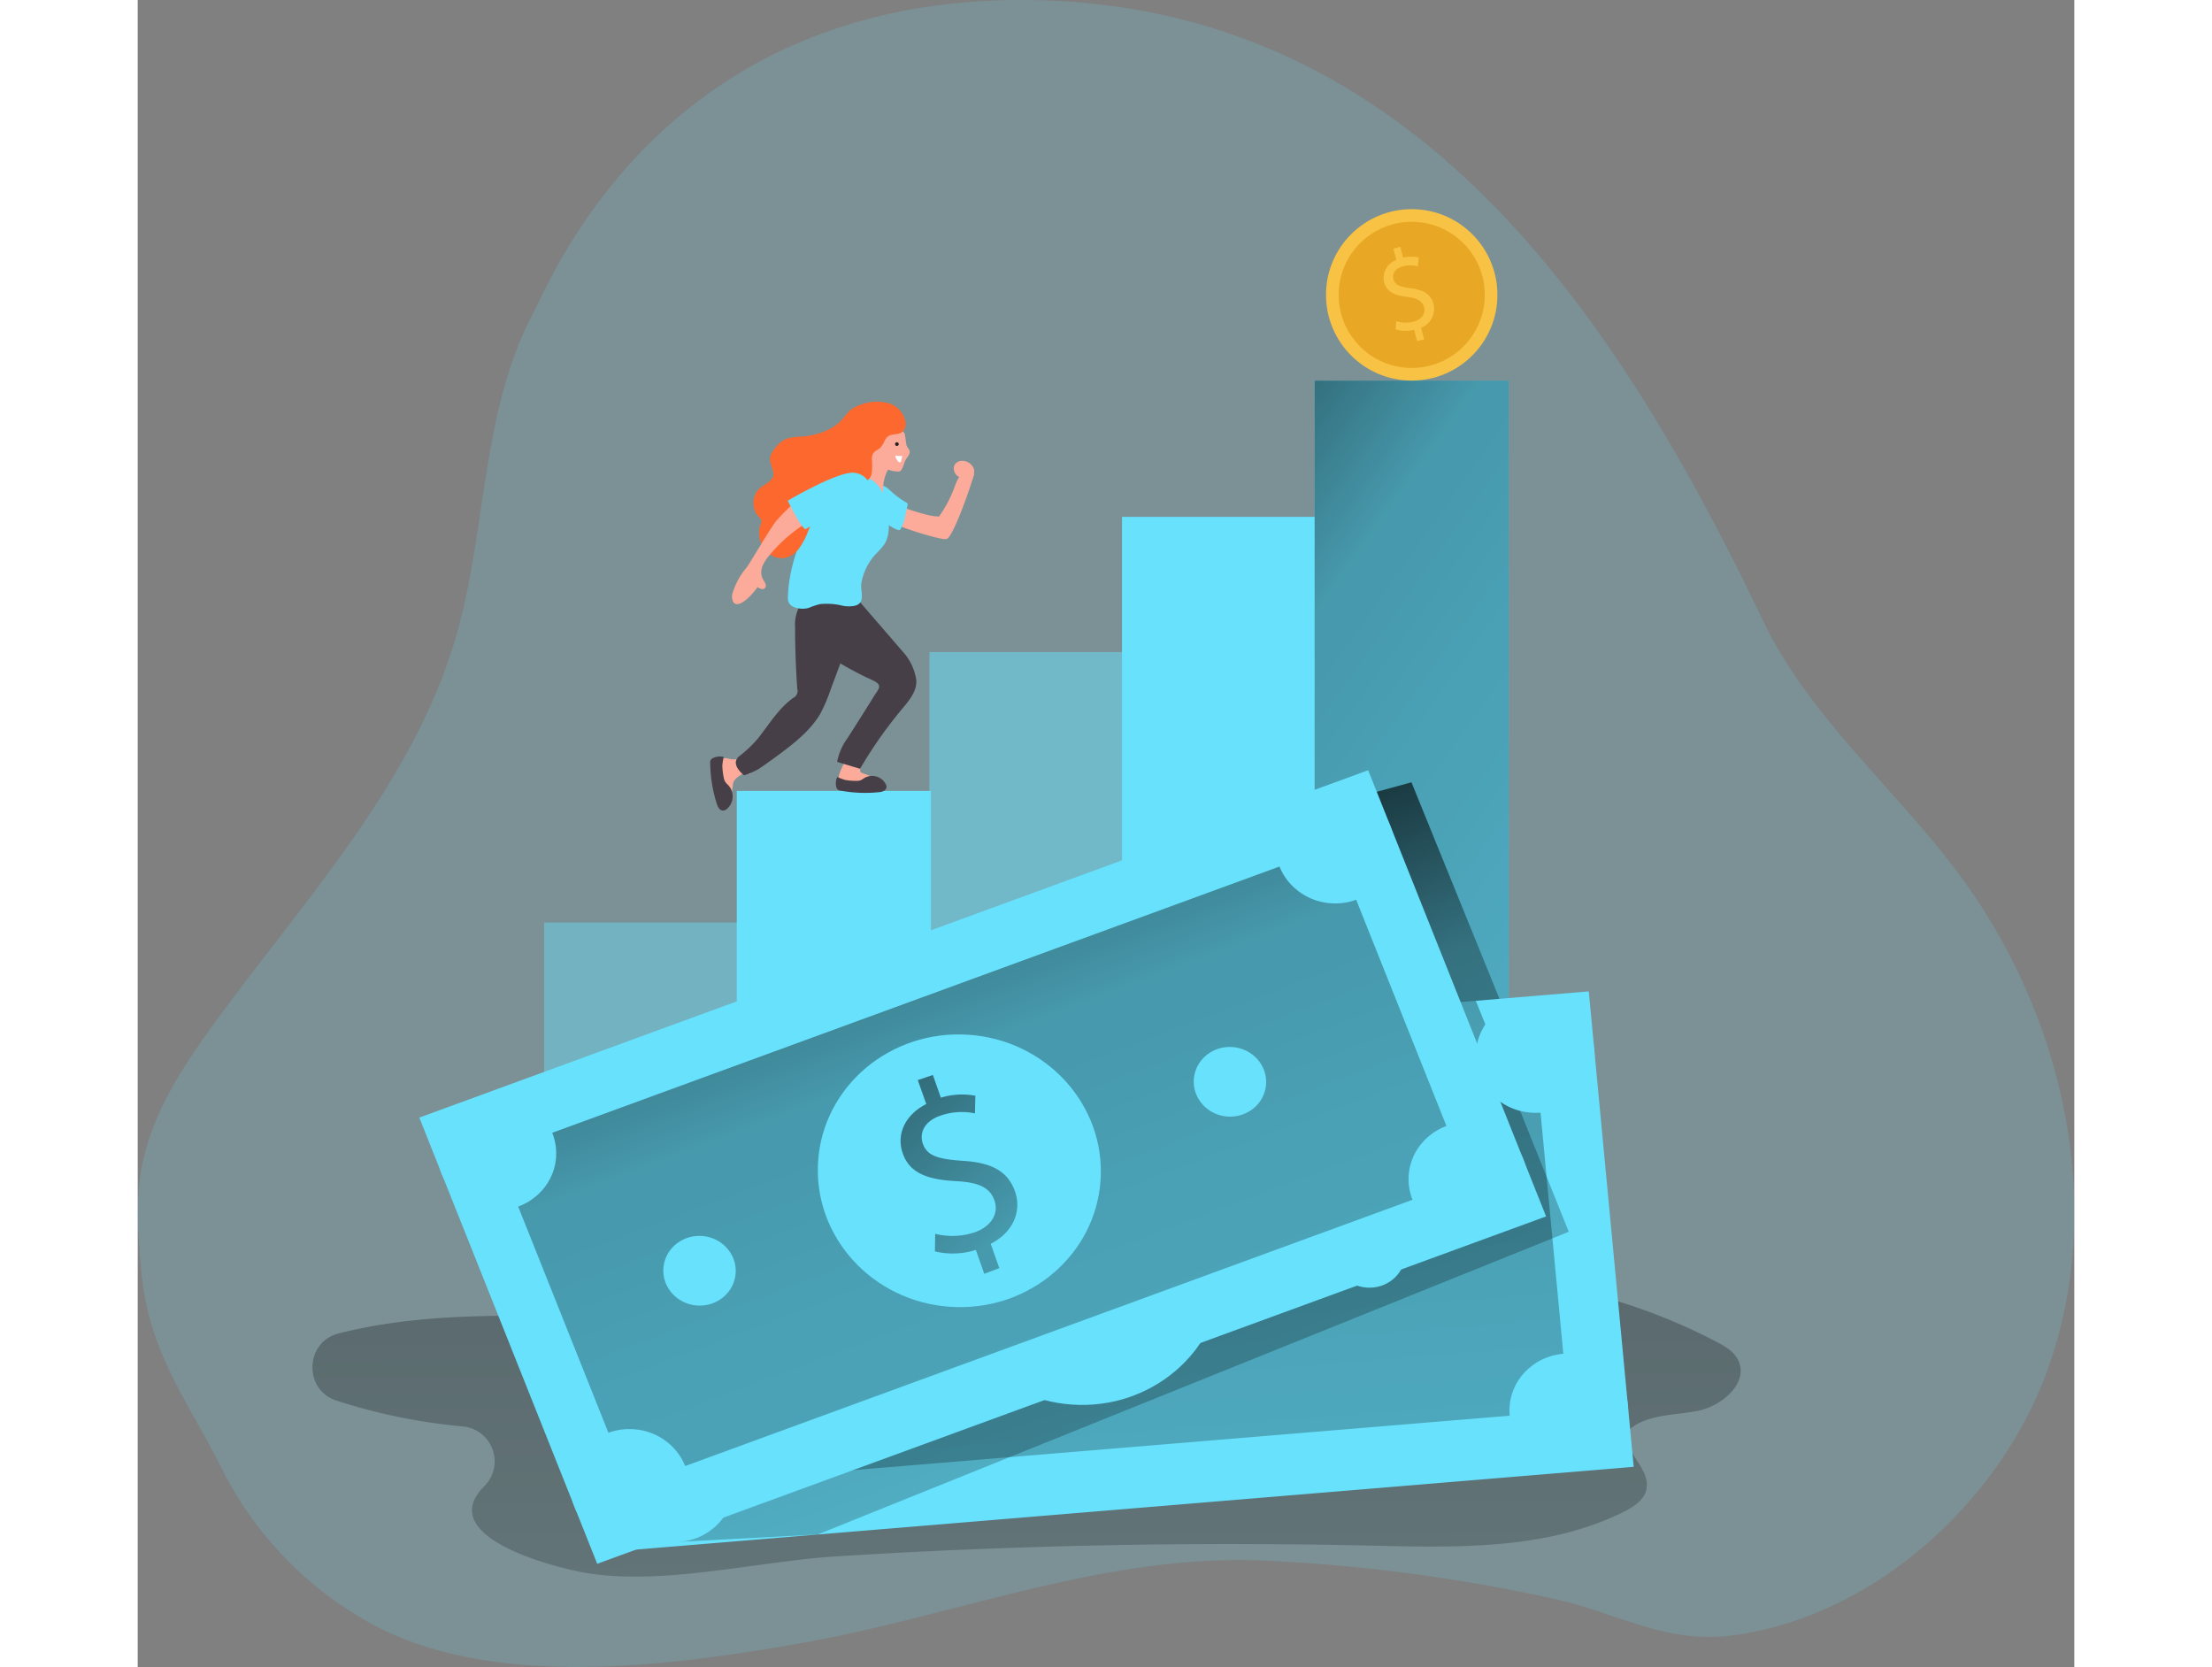 <svg data-name="Layer 1" xmlns="http://www.w3.org/2000/svg" xmlns:xlink="http://www.w3.org/1999/xlink" viewBox="0 0 378.44 325.79" width="406" height="306" class="illustration styles_illustrationTablet__1DWOa"><rect x="0" y="0" width="378.44" height="325.79" fill="#808080" stroke="none"/><defs><linearGradient id="a" x1="191.25" y1="158.09" x2="192.05" y2="476.39" gradientUnits="userSpaceOnUse"><stop offset=".01"/><stop offset=".08" stop-opacity=".69"/><stop offset=".21" stop-opacity=".32"/><stop offset="1" stop-opacity="0"/></linearGradient><linearGradient id="c" x1="153.7" y1="76.33" x2="494.53" y2="317.88" xlink:href="#a"/><linearGradient id="b" x1="-794.43" y1="3080.09" x2="-800.45" y2="2521.18" gradientTransform="matrix(1 -.09 -.09 -1 1238.09 3066.63)" gradientUnits="userSpaceOnUse"><stop offset=".01"/><stop offset=".13" stop-opacity=".69"/><stop offset=".25" stop-opacity=".32"/><stop offset="1" stop-opacity="0"/></linearGradient><linearGradient id="d" x1="153.04" y1="153.04" x2="254.24" y2="445.05" xlink:href="#a"/><linearGradient id="e" x1="-830.51" y1="2995.42" x2="-626.59" y2="2515.18" gradientTransform="matrix(1 -.09 -.09 -1 1233.14 3058.69)" xlink:href="#b"/><linearGradient id="f" x1="-380.13" y1="3379.83" x2="-386.16" y2="2820.37" gradientTransform="scale(1 -1) rotate(21.2 9102.062 2922.28)" xlink:href="#b"/><linearGradient id="g" x1="-416.66" y1="3296.14" x2="-210.79" y2="2811.34" gradientTransform="scale(1 -1) rotate(21.2 9094.739 2897.204)" xlink:href="#b"/></defs><path d="M391.34 217.29a116.22 116.22 0 0 0-17.6-34.53c-12.51-16.82-29.29-30.71-38.33-49.62C305.93 71.5 265.78 12 190.49 11.94c-69.93 0-91.45 53.7-95.57 61.59-10 19.15-8.87 42.08-14.89 62.83-8.39 28.89-29.91 51.69-47.56 76-6.26 8.64-12.23 17.94-14 28.46-1.08 6.44-.53 13 .07 19.54 1.47 15.91 9 25.15 15.77 38.63a70.55 70.55 0 0 0 30.32 30.85c23.44 12.09 57.17 7.69 82.37 3.28 30.55-5.34 59.59-17.61 91.13-16.22a332.78 332.78 0 0 1 56.48 7.47c12.56 2.78 21.88 8.92 35.15 7.11 27.43-3.75 51.77-25.94 61.14-51.43 7.37-20.05 6.85-42.23.44-62.76Z" transform="translate(-17.84 -11.94)" fill="#68e1fd" opacity=".18" style="isolation:isolate"/><path d="m85.64 302.29-.16.16c-9.72 9.85 13.91 15.85 20 16.86 15.06 2.49 33.52-2.26 48.76-3.23q52-3.27 104.25-2.12c16.88.38 34.57.94 49.7-6.57 2-1 4.07-2.34 4.49-4.49.79-4-4.53-7.17-3.84-11.14 3.45-3.51 9.05-3.18 13.88-4.13s10.09-5.62 7.82-10c-.84-1.63-2.53-2.62-4.16-3.47-18.05-9.44-35.92-12.74-56.28-14.06-45.51-2.93-89.1 2.28-134.1 7.9-26.65 3.33-53.12-2-78.91 4.51-6.57 1.67-6.87 11-.44 13.11a113.05 113.05 0 0 0 24.73 5.06 6.85 6.85 0 0 1 4.26 11.61Z" transform="translate(-17.84 -11.94)" fill="url(#a)"/><path fill="#68e1fd" d="M79.43 180.26h37.94v33.05H79.43z" opacity=".41"/><path fill="#68e1fd" d="M117.07 154.55h37.94v58.75h-37.94z"/><path fill="#68e1fd" d="M154.71 127.42h37.94v85.89h-37.94z" opacity=".5"/><path fill="#68e1fd" d="M192.35 101h37.94v112.3h-37.94z"/><path fill="#68e1fd" d="M229.99 74.38h37.94v138.93h-37.94z"/><path fill="url(#c)" d="M229.99 74.38h37.94v138.93h-37.94z"/><path fill="#68e1fd" d="m85.7 210.14 197.86-16.41 8.78 92.9-197.87 16.41-8.77-92.9z"/><path fill="url(#b)" d="m98.33 220.78 174.75-14.49 6.56 69.39-174.75 14.49-6.56-69.39z"/><path fill="url(#d)" d="m132.89 299.85 146.76-59.15-18.16-45.14 4.62-.38-17.2-42.31-25 6.85-11.84 8.7-106.13 132.86 26.95-1.43z"/><ellipse cx="202.25" cy="259.82" rx="26.64" ry="27.66" transform="rotate(-86.23 186.963 263.38)" fill="#68e1fd"/><path d="m201.24 280.45-.26-4.92a14.92 14.92 0 0 1-7.78-1.82l1-3.28a13.81 13.81 0 0 0 7.29 1.75c3.58-.16 5.86-2.23 5.72-5s-2.18-4.21-6-5.51c-5.22-1.7-8.49-3.78-8.71-8-.22-4 2.57-7.17 7.15-8.1l-.26-4.91 3.11-.15.24 4.68a14.14 14.14 0 0 1 6.6 1.4l-1.05 3.3a12.45 12.45 0 0 0-6.4-1.37c-3.86.17-5.19 2.46-5.09 4.39.14 2.5 2.06 3.67 6.47 5.22 5.29 1.79 8 4.19 8.24 8.48.2 3.81-2.37 7.51-7.47 8.56l.26 5Z" transform="translate(-17.84 -11.94)" fill="url(#e)"/><ellipse cx="147.81" cy="265.22" rx="6.81" ry="7.08" transform="rotate(-86.23 132.52 268.779)" fill="#68e1fd"/><ellipse cx="256.85" cy="256.18" rx="6.81" ry="7.08" transform="rotate(-86 242.664 259.178)" fill="#68e1fd"/><ellipse cx="290.93" cy="218.22" rx="11.17" ry="11.6" transform="rotate(-86.23 275.641 221.777)" fill="#68e1fd"/><ellipse cx="297.49" cy="287.59" rx="11.17" ry="11.6" transform="rotate(-86.23 282.21 291.154)" fill="#68e1fd"/><ellipse cx="116.17" cy="232.71" rx="11.17" ry="11.6" transform="rotate(-86.23 100.878 236.276)" fill="#68e1fd"/><ellipse cx="122.74" cy="302.08" rx="11.17" ry="11.6" transform="rotate(-86.23 107.451 305.648)" fill="#68e1fd"/><path fill="#68e1fd" d="m55.03 218.39 185.42-67.88 34.77 87.19L89.8 305.58l-34.77-87.19z"/><path fill="url(#f)" d="m70.18 225.32 163.76-59.95 25.98 65.12-163.76 59.95-25.98-65.12z"/><ellipse cx="178.4" cy="240.71" rx="26.64" ry="27.66" transform="rotate(-86.23 163.11 244.274)" fill="#68e1fd"/><path d="m183.27 260.85-1.64-4.66a15.05 15.05 0 0 1-8 .29l.05-3.44a13.85 13.85 0 0 0 7.5-.22c3.4-1.1 5-3.7 4.08-6.31S182 243 178 242.76c-5.5-.26-9.23-1.41-10.64-5.39-1.34-3.8.44-7.58 4.58-9.69l-1.66-4.68 2.95-1 1.56 4.44a14.11 14.11 0 0 1 6.74-.38l-.08 3.45a12.52 12.52 0 0 0-6.54.37c-3.66 1.18-4.29 3.73-3.64 5.56.84 2.38 3 3 7.69 3.33 5.59.33 8.88 1.92 10.32 6 1.28 3.62-.14 7.86-4.75 10.22l1.68 4.76Z" transform="translate(-17.84 -11.94)" fill="url(#g)"/><ellipse cx="127.63" cy="260.24" rx="6.81" ry="7.08" transform="rotate(-86.23 112.342 263.806)" fill="#68e1fd"/><ellipse cx="229.81" cy="222.84" rx="6.81" ry="7.08" transform="rotate(-86 215.488 225.894)" fill="#68e1fd"/><ellipse cx="251.79" cy="177.3" rx="11.17" ry="11.6" transform="rotate(-86.23 236.501 180.862)" fill="#68e1fd"/><ellipse cx="277.77" cy="242.4" rx="11.17" ry="11.6" transform="rotate(-86.23 262.483 245.957)" fill="#68e1fd"/><ellipse cx="88.02" cy="237.26" rx="11.17" ry="11.6" transform="rotate(-86.23 72.731 240.82)" fill="#68e1fd"/><ellipse cx="114" cy="302.35" rx="11.17" ry="11.6" transform="rotate(-86.23 98.708 305.92)" fill="#68e1fd"/><path d="M113.21 148.77a.77.77 0 0 0-.14.21 5.25 5.25 0 0 0 0 2.4 26.38 26.38 0 0 0 1.25 5.1 1 1 0 0 0 .23.42.66.66 0 0 0 .87-.07 1.84 1.84 0 0 0 .42-.85 23.77 23.77 0 0 0 .5-2.8c.17-1.2 1.79-1.88 2.72-2.42a.45.45 0 0 0 .19-.17c0-.1.56 1.17.53 1.07a14.43 14.43 0 0 0-.85-2.12c0-.06-.6-1.51-.65-1.54s-.21 0-.3.06a3.48 3.48 0 0 1-2.48.19 2.46 2.46 0 0 0-2.29.52Z" fill="#fcab9a"/><path d="M114.51 147.91a3.12 3.12 0 0 0-2.06.21 1.05 1.05 0 0 0-.5.43 1.26 1.26 0 0 0-.08.61 27.71 27.71 0 0 0 1.29 7.9 2.82 2.82 0 0 0 .45.92 1 1 0 0 0 .91.4 1.25 1.25 0 0 0 .64-.32 3.23 3.23 0 0 0 .25-4.62 4.09 4.09 0 0 1-.62-.7 2.45 2.45 0 0 1-.28-.84 14.5 14.5 0 0 1-.27-2.27 15.85 15.85 0 0 1 .27-1.72ZM135.37 134.85a30.14 30.14 0 0 1-2 4.66c-1.78 3-4.57 5.32-7.38 7.43a127.03 127.03 0 0 1-4.65 3.34 16.72 16.72 0 0 1-2.56 1.13.49.49 0 0 1-.28.07.44.44 0 0 1-.2-.13c-1.22-1.09-2.08-2.5-.74-3.59a23.11 23.11 0 0 0 3.69-3.52c2.16-2.72 4-5.83 6.86-7.87a1.49 1.49 0 0 0 .78-1.77q-.42-6-.43-12.07a7.36 7.36 0 0 1 .5-3.24c1.23-2.55 5.68-2.87 8.08-2.64a3 3 0 0 1 1.59.47c2.75 2.17 1.52 4.88.54 7.52Z" fill="#473f47"/><path d="M148.61 102.61c.52.46 8.43 3 9.45 2.72 1.21-.31 4.36-9.16 5.3-12.39a.7.7 0 0 0 0-.55.52.52 0 0 0-.18-.18c-1.94-1.25-3.1 1.69-3.57 3a24.58 24.58 0 0 1-3 5.7c-2 .16-6.81-1.77-7.39-1.79a1.69 1.69 0 0 0-1.53.87c-.45.96.22 1.97.92 2.62Z" fill="#fcab9a"/><path d="M149.47 97.75c.24.16.48.31.73.45a.47.47 0 0 1 .25.23.46.46 0 0 1 0 .26l-.47 2.14a7 7 0 0 1-1 2.69c-.29.39-2.41-1-2.71-1.23a8.84 8.84 0 0 1-2.27-2.17 3.93 3.93 0 0 1-.65-1.23 4.94 4.94 0 0 1 .47-3.18c.83-1.61 2.21-.82 3.27.17a15.47 15.47 0 0 0 2.38 1.87Z" fill="#68e1fd"/><path d="M137.25 153.2a.81.81 0 0 0 .16.16 5 5 0 0 0 2.2.48 24.24 24.24 0 0 0 4.89-.19 1 1 0 0 0 .44-.13.61.61 0 0 0 .09-.8 1.66 1.66 0 0 0-.7-.55 21.87 21.87 0 0 0-2.47-1c-.37-.14-.69-.2-.69-.67a1.75 1.75 0 0 1 .14-.64l.26-.76c.09-.27.18-.6 0-.81a.77.77 0 0 0-.44-.19 10.59 10.59 0 0 0-2.25-.21.31.31 0 0 0-.21.05.31.31 0 0 0-.09.14c-.53 1.23-2.32 3.85-1.33 5.12Z" fill="#fcab9a"/><path d="M130.79 113.81s-4 5.6.11 10.58c2.87 3.46 7.16 5.81 11.11 7.79.69.35 1.51.64 2.18 1.06 1.31.81.5 1.51-.19 2.61-1.73 2.8-3.49 5.57-5.26 8.34a11.44 11.44 0 0 0-2.06 4.69l4.48 1.35a85.85 85.85 0 0 1 8.19-11.67c1.32-1.58 3-3.51 2.79-5.71a10.48 10.48 0 0 0-2.57-5.44l-8.41-9.74Z" fill="#473f47"/><path d="M150.26 87.06c.14.42.54.74.6 1.19s-.39 1-.68 1.43c-.4.63-.5 1.42-.9 2.06a.81.81 0 0 1-.32.34 1.4 1.4 0 0 1-.41.06 5.61 5.61 0 0 1-1.57-.26.46.46 0 0 0-.3-.07.5.5 0 0 0-.2.23 8.57 8.57 0 0 0-.83 4c0 .44 0 1-.36 1.23a.79.79 0 0 1-.45.11c-1 0-1.83-.92-2.33-1.84a11.85 11.85 0 0 1-1-2.6 2.22 2.22 0 0 1-.09-.81 2.49 2.49 0 0 1 .33-.91 17.45 17.45 0 0 0 1.25-3.19 14 14 0 0 1 1.47-4.11 2.28 2.28 0 0 1 1.11-.92 3 3 0 0 1 1.58.06 4.2 4.2 0 0 1 2.67 1.59c.17.32.26 1.89.43 2.41Z" fill="#fcab9a"/><path d="M140 118.4a6.26 6.26 0 0 1-2.69-.14 13.47 13.47 0 0 0-3.91-.22 13.71 13.71 0 0 0-2.27.75c-1.46.43-4.11.07-4.08-1.86.11-6 2.43-11.71 5-17.13 1.09-2.33 2.34-4.75 4.52-6.1a6.29 6.29 0 0 1 9.13 2.79 12.8 12.8 0 0 1 1 4.42c.17 1.9.2 4-.86 5.55a16 16 0 0 1-1.65 1.85 11.07 11.07 0 0 0-2.76 5.55c-.33 1.6 1.03 4.04-1.43 4.54Z" fill="#68e1fd"/><path d="M149.77 83.98c-.72 1.15-1.93.68-2.92 1.15s-1 1.91-2 2.57c-.42.31-.94.53-1.19 1a2.5 2.5 0 0 0-.17 1.28 17.8 17.8 0 0 1 0 1.93 2.82 2.82 0 0 1-.5 1.61c-.73.85-2.07.62-3.19.73-2.19.22-2.93 2.29-4.38 3.69-.71.69-1.5 1.29-2.15 2a14.33 14.33 0 0 0-2.31 4 14.6 14.6 0 0 1-1.71 3.22 4.61 4.61 0 0 1-3 1.9 4.14 4.14 0 0 1-3.14-1.09 5.16 5.16 0 0 1-1.41-5.42 1.39 1.39 0 0 0 .13-1 1.47 1.47 0 0 0-.39-.47 4 4 0 0 1 0-5.57c.79-.75 2.68-1.46 2.78-2.69s-1-2.43-.53-3.84a3.89 3.89 0 0 1 .69-1.18 5.94 5.94 0 0 1 2.24-2 8.3 8.3 0 0 1 2.82-.46c3.08-.22 6.3-1.16 8.33-3.5a15.38 15.38 0 0 1 1.51-1.71 6.35 6.35 0 0 1 2.14-1.08 8.54 8.54 0 0 1 5.81-.09 4.73 4.73 0 0 1 2.71 3.08 2.29 2.29 0 0 1-.17 1.94Z" fill="#fc682d"/><path d="M149.42 89.12c-.39 0-1 0-1.35-.11-.12.24.46 1.13.59 1.24a.33.33 0 0 0 .44 0 .44.44 0 0 0 .11-.25l.21-.89" fill="#fff"/><circle cx="148.36" cy="86.78" r=".36" fill="#231f20"/><path d="M160.9 90.06a1.64 1.64 0 0 0-1.37 1 1.88 1.88 0 0 0 .74 2 4.72 4.72 0 0 0 2.11.77.77.77 0 0 0 .65-.09.79.79 0 0 0 .19-.39 4 4 0 0 0 .22-1.6 2.42 2.42 0 0 0-2.54-1.69Z" fill="#fcab9a"/><path d="M136.7 151.84a2.89 2.89 0 0 0-.19 1.92 1 1 0 0 0 .3.54 1.26 1.26 0 0 0 .54.2 26.29 26.29 0 0 0 7.51.3 2.66 2.66 0 0 0 .93-.24 1 1 0 0 0 .54-.76 1.15 1.15 0 0 0-.18-.62 3 3 0 0 0-4.19-1.12 4.74 4.74 0 0 1-.75.44 2.52 2.52 0 0 1-.82.09 11.82 11.82 0 0 1-2.14-.18 13.75 13.75 0 0 1-1.55-.57Z" fill="#473f47"/><path d="M132.16 97.31c-.86 0-1-1.38-1.69-.84a42.73 42.73 0 0 0-5.57 5.18c-1.18 1.36-5.09 8.14-5.89 9.23a14.11 14.11 0 0 0-2.76 5 2.34 2.34 0 0 0 .06 1.61c1 2 4.23-1.83 4.81-2.77.44.32 1.1.6 1.46.19.5-.56-.26-1.4-.5-1.92a3.06 3.06 0 0 1-.06-2.17 7.27 7.27 0 0 1 1.4-2.28 30.06 30.06 0 0 1 9.72-7.74c.54-.27 1.15-.59 1.31-1.17a1.41 1.41 0 0 0-.07-.86 2.29 2.29 0 0 0-2.22-1.46Z" fill="#fcab9a"/><path d="M141.16 98.11s-10 4.75-10.58 5.26-3.56-5.53-3.56-5.53 9.86-5.82 13-5.46 4.26 3.75 1.14 5.73Z" fill="#68e1fd"/><path d="M177.92 70.17v-.64" fill="none"/><circle cx="248.96" cy="57.62" r="16.75" fill="#f8c244"/><circle cx="248.96" cy="57.62" r="14.28" fill="#e8a825"/><path d="m250.01 66.65-.59-2.22a6.48 6.48 0 0 1-3.6-.07l.13-1.6a6 6 0 0 0 3.38.1c1.57-.41 2.38-1.59 2.05-2.83s-1.37-1.73-3.17-2c-2.47-.28-4.12-.92-4.62-2.82a3.72 3.72 0 0 1 2.37-4.41l-.59-2.21 1.36-.36.56 2.12a6.18 6.18 0 0 1 3.05 0l-.18 1.71a5.38 5.38 0 0 0-2.95 0c-1.69.45-2.05 1.62-1.82 2.5.3 1.14 1.26 1.49 3.37 1.77 2.51.32 3.95 1.16 4.47 3.1a4 4 0 0 1-2.44 4.63l.61 2.28Z" fill="#f8c244"/></svg>